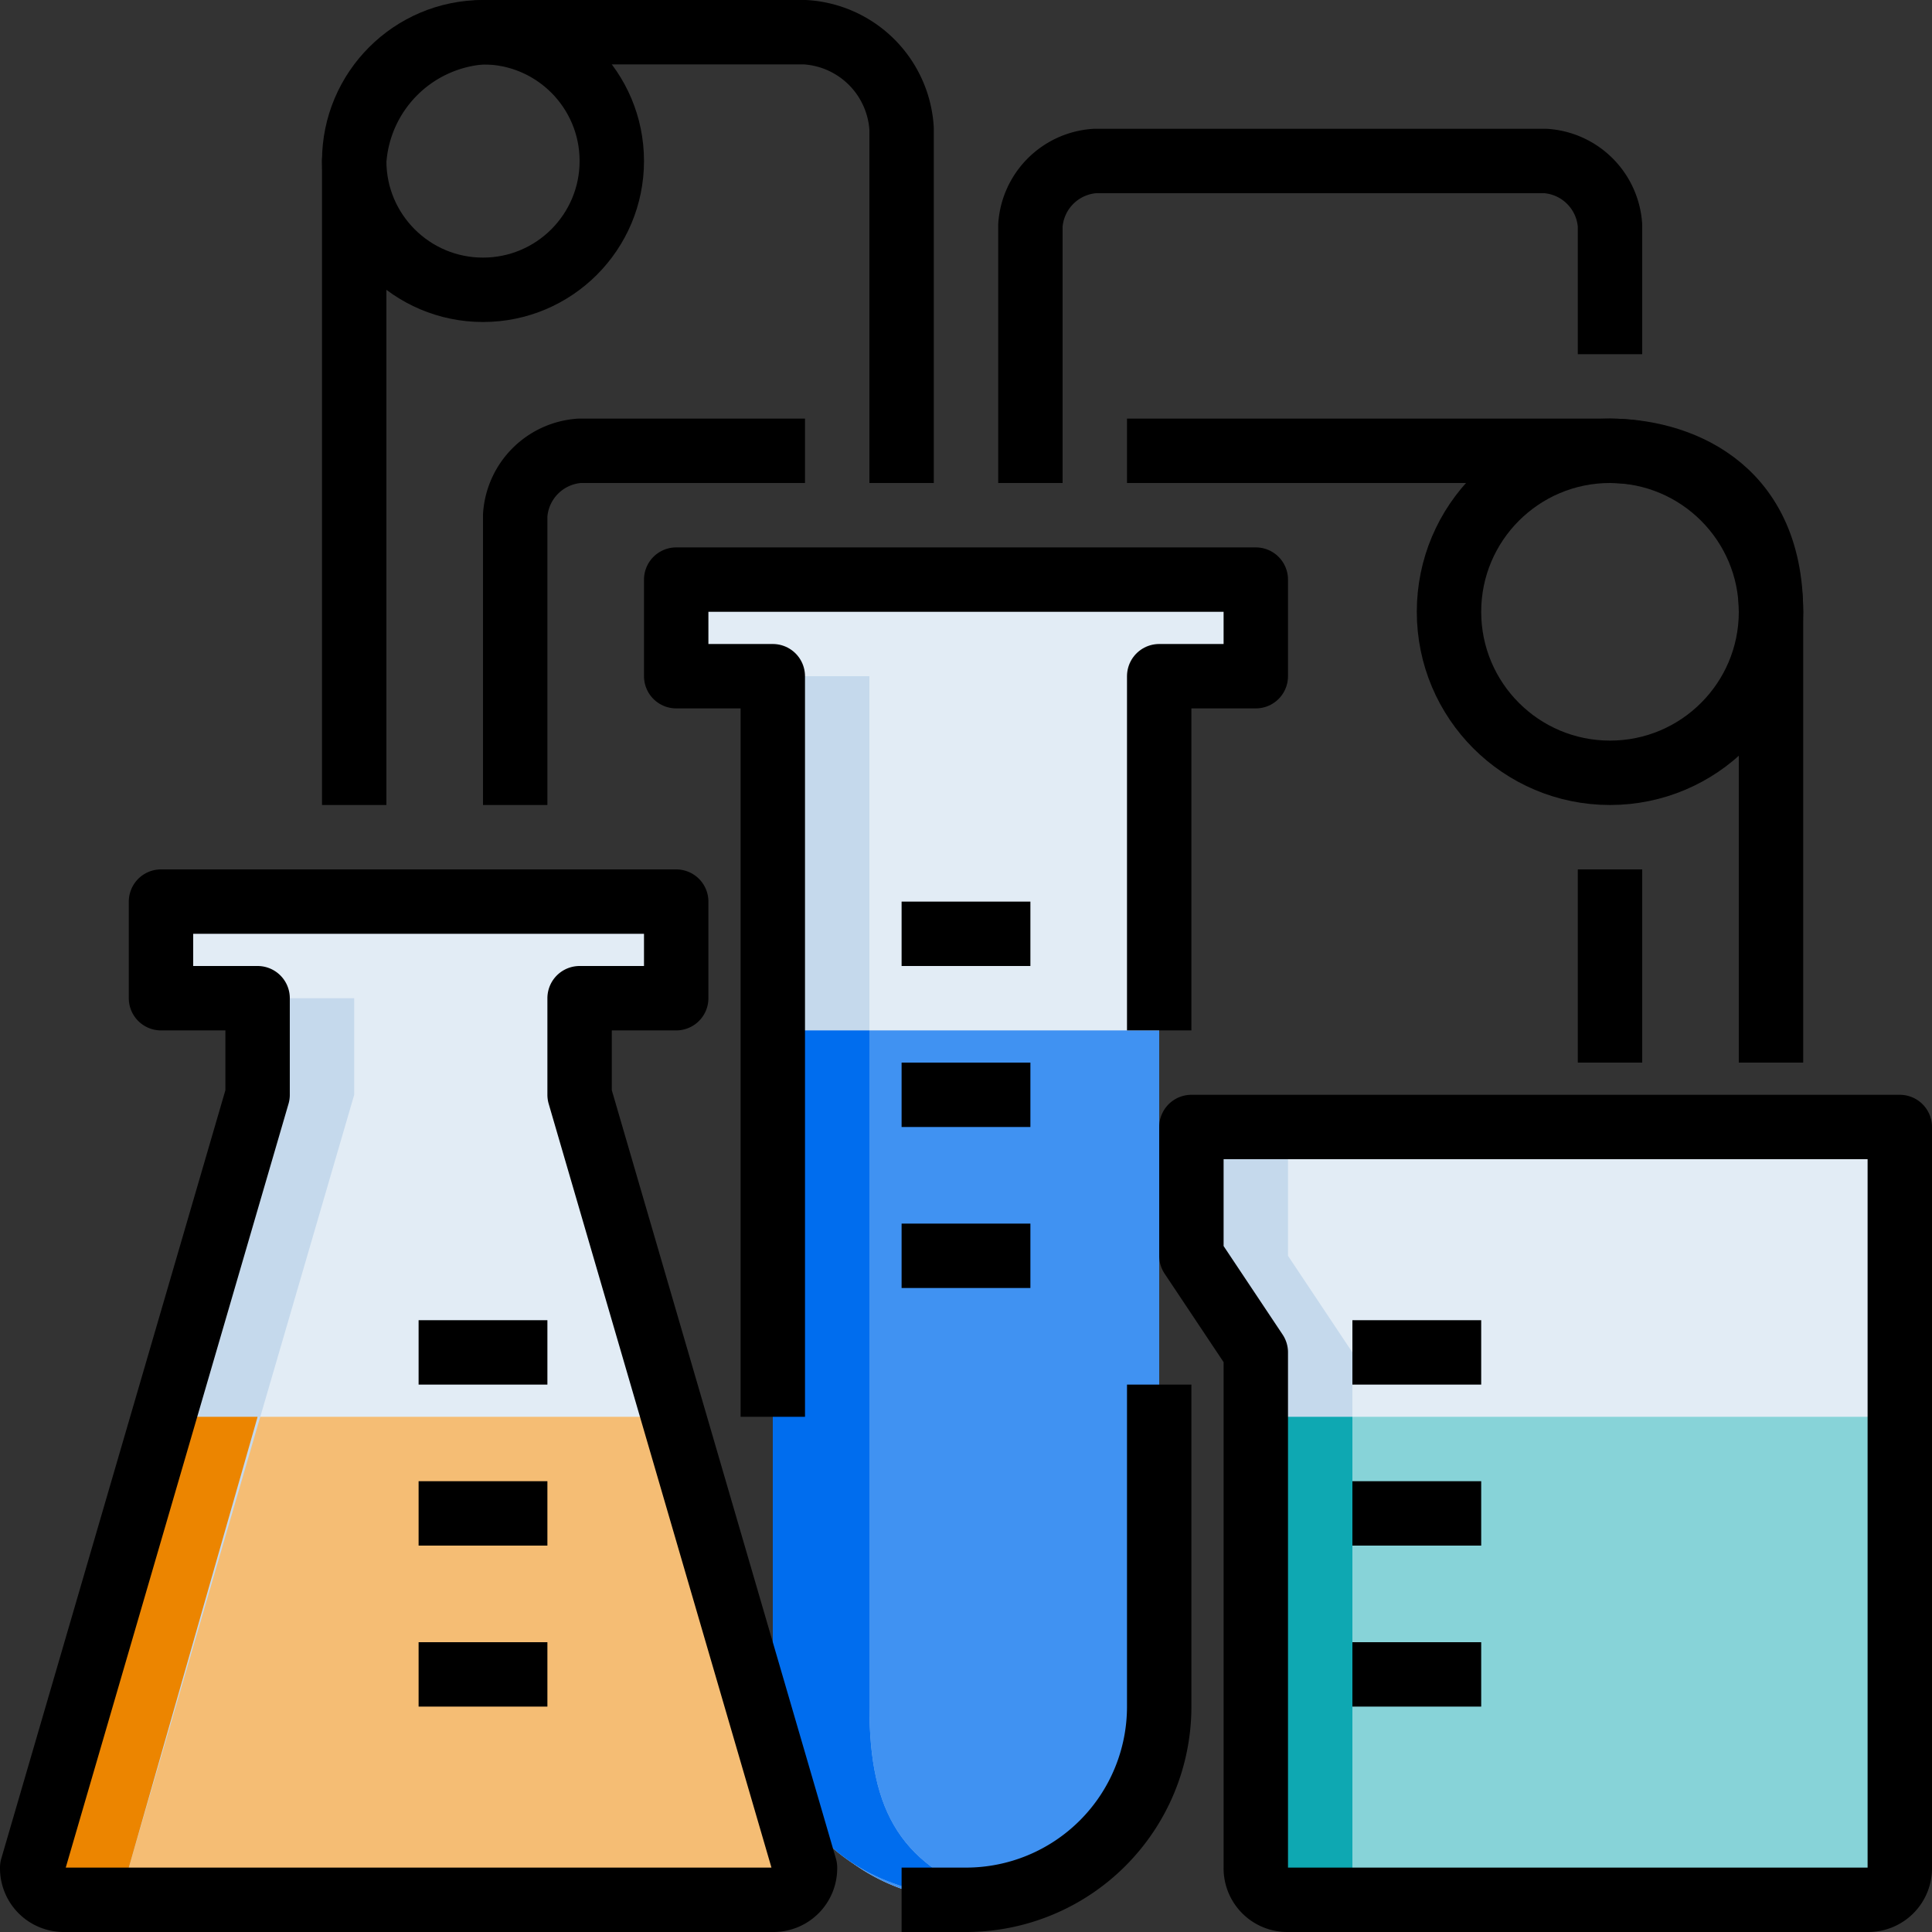 <svg id="_1-Flask" data-name="1-Flask" xmlns="http://www.w3.org/2000/svg" viewBox="0 0 60 60"><rect x="0" y="0" width="60" height="60" fill="#333333" stroke="none"/><title>1-Flask</title><path d="M24,53a6,6,0,0,0,12,0V21h3V18H21v3h3Z" style="fill:#e2ecf5"/><path d="M24,53a6,6,0,0,0,12,0V32H24Z" style="fill:#4092f2"/><path d="M27,53c0,3.314,1,5,4,6-6,0-7-4-7-6V21h3Z" style="fill:#c5d9ec"/><path d="M27,53c0,3.314,1,5,4,6-6,0-7-4-7-6V32h3Z" style="fill:#006dee"/><path d="M5,28v3H8v3L1,58a.979.979,0,0,0,1,1H24a.979.979,0,0,0,1-1L18,34V31h3V28Z" style="fill:#e2ecf5"/><path d="M5,44,1,58a.979.979,0,0,0,1,1H24a.979.979,0,0,0,1-1L21,44Z" style="fill:#f5bd74"/><path d="M11,31v3L4,58a.979.979,0,0,0,1,1H2a.979.979,0,0,1-1-1L8,34V31Z" style="fill:#c5d9ec"/><path d="M8,44,4,58a.979.979,0,0,0,1,1H2a.979.979,0,0,1-1-1L5,44Z" style="fill:#ec8500"/><path d="M59,35H37v4l2,3V58a.979.979,0,0,0,1,1H58a.979.979,0,0,0,1-1Z" style="fill:#e2ecf5"/><path d="M59,44H39V58a.979.979,0,0,0,1,1H58a.979.979,0,0,0,1-1Z" style="fill:#87d3d8"/><path d="M37,35h3v4l2,3V58a.979.979,0,0,0,1,1H40a.979.979,0,0,1-1-1V42l-2-3Z" style="fill:#c5d9ec"/><path d="M42,44V58a.979.979,0,0,0,1,1H40a.979.979,0,0,1-1-1V44Z" style="fill:#0ea8b2"/><path d="M5,28v3H8v3L1,58a.979.979,0,0,0,1,1H24a.979.979,0,0,0,1-1L18,34V31h3V28Z" style="fill:none;stroke:#000;stroke-linejoin:round;stroke-width:2px"/><polyline points="36 32 36 21 39 21 39 18 21 18 21 21 24 21 24 44" style="fill:none;stroke:#000;stroke-linejoin:round;stroke-width:2px"/><path d="M59,35H37v4l2,3V58a.979.979,0,0,0,1,1H58a.979.979,0,0,0,1-1Z" style="fill:none;stroke:#000;stroke-linejoin:round;stroke-width:2px"/><path d="M36,43V53a6,6,0,0,1-6,6H28" style="fill:none;stroke:#000;stroke-linejoin:round;stroke-width:2px"/><path d="M16,25V16a2.151,2.151,0,0,1,2-2h7" style="fill:none;stroke:#000;stroke-linejoin:round;stroke-width:2px"/><path d="M28,15V4a3.193,3.193,0,0,0-3-3H15a4.3,4.3,0,0,0-4,4V25" style="fill:none;stroke:#000;stroke-linejoin:round;stroke-width:2px"/><circle cx="15" cy="5" r="4" style="fill:none;stroke:#000;stroke-linejoin:round;stroke-width:2px"/><path d="M32,15V7a2.151,2.151,0,0,1,2-2H48a2.151,2.151,0,0,1,2,2v4" style="fill:none;stroke:#000;stroke-linejoin:round;stroke-width:2px"/><path d="M35,14H50c2,0,5,1,5,5V33" style="fill:none;stroke:#000;stroke-linejoin:round;stroke-width:2px"/><line x1="50" y1="27" x2="50" y2="33" style="fill:none;stroke:#000;stroke-linejoin:round;stroke-width:2px"/><circle cx="50" cy="19" r="5" style="fill:none;stroke:#000;stroke-linejoin:round;stroke-width:2px"/><line x1="13" y1="42" x2="17" y2="42" style="fill:none;stroke:#000;stroke-linejoin:round;stroke-width:2px"/><line x1="13" y1="47" x2="17" y2="47" style="fill:none;stroke:#000;stroke-linejoin:round;stroke-width:2px"/><line x1="13" y1="52" x2="17" y2="52" style="fill:none;stroke:#000;stroke-linejoin:round;stroke-width:2px"/><line x1="42" y1="42" x2="46" y2="42" style="fill:none;stroke:#000;stroke-linejoin:round;stroke-width:2px"/><line x1="42" y1="47" x2="46" y2="47" style="fill:none;stroke:#000;stroke-linejoin:round;stroke-width:2px"/><line x1="42" y1="52" x2="46" y2="52" style="fill:none;stroke:#000;stroke-linejoin:round;stroke-width:2px"/><line x1="28" y1="29" x2="32" y2="29" style="fill:none;stroke:#000;stroke-linejoin:round;stroke-width:2px"/><line x1="28" y1="34" x2="32" y2="34" style="fill:none;stroke:#000;stroke-linejoin:round;stroke-width:2px"/><line x1="28" y1="39" x2="32" y2="39" style="fill:none;stroke:#000;stroke-linejoin:round;stroke-width:2px"/></svg>